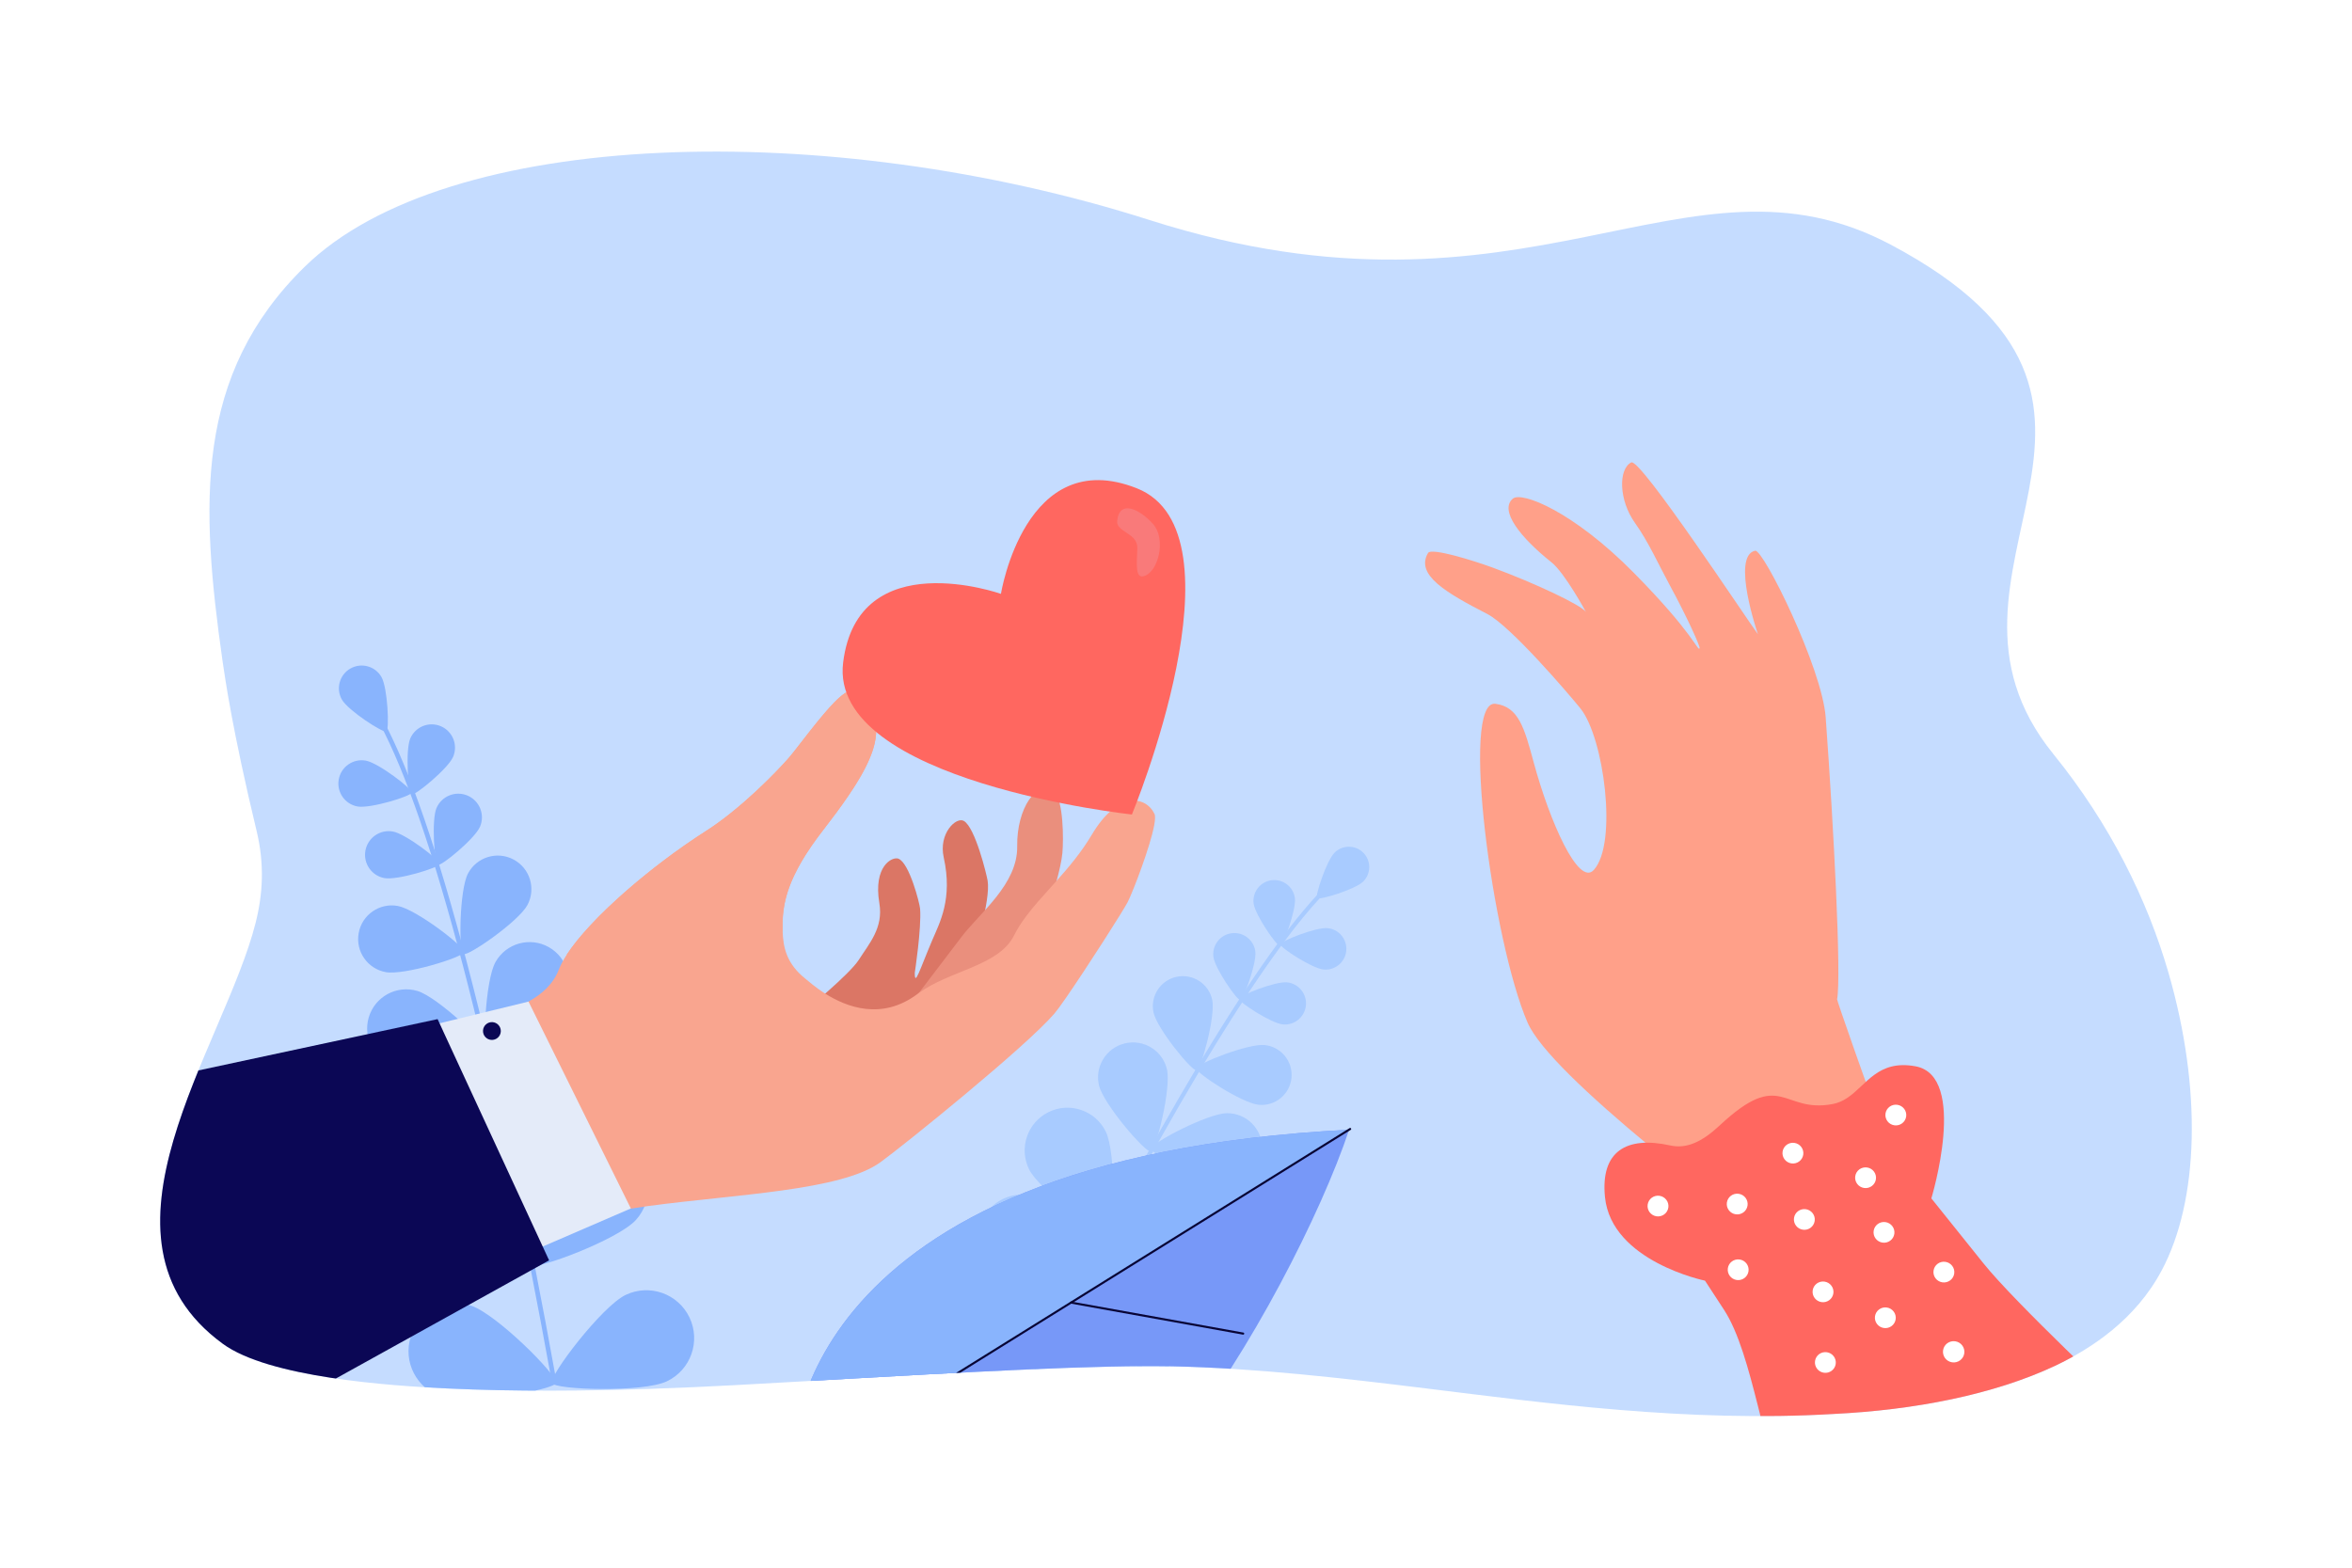 <?xml version="1.0" encoding="utf-8"?>
<!-- Generator: Adobe Illustrator 27.5.0, SVG Export Plug-In . SVG Version: 6.00 Build 0)  -->
<svg version="1.1" id="_x3C_Layer_x3E_" xmlns="http://www.w3.org/2000/svg" xmlns:xlink="http://www.w3.org/1999/xlink" x="0px"
	 y="0px" viewBox="0 0 3000 2000" style="enable-background:new 0 0 3000 2000;" xml:space="preserve">
<rect style="fill:#FFFFFF;" width="3000" height="2000"/>
<g>
	<defs>
		<path id="SVGID_1_" d="M2757.262,1620.761c-33.25,62.653-89.315,99.352-134.979,121.227
			c-79.316,37.462-180.925,56.885-283.148,61.876c-186.828,11.141-369.369-14.039-519.992-32.55
			c-108.179-13.332-216.078-25.818-323.557-28.203c-94.648-1.643-241.593,5.878-480.003,19.642
			c-82.645,4.568-268.14,16.983-445.628,8.56c-73.012-3.411-227.225-13.893-285.954-57.108
			c-183.527-134.278,1.965-378.418,41.953-536.549c9.261-36.482,11.646-74.787,1.404-117.298
			c-31.257-130.234-40.17-194.736-43.497-216.924c-28.203-199.241-36.2-365.089,104.813-503.153
			c181.141-177.355,668.02-190.262,1077.868-59.492c483.091,154.061,683.876-107.34,945.276,31.43
			c383.89,203.872,16.556,414.62,207.379,649.921c72.401,89.376,119.966,186.049,146.906,279.498
			C2808.756,1389.385,2804.826,1531.663,2757.262,1620.761z"/>
	</defs>
	<clipPath id="SVGID_00000146493569543508566090000014954398451319923093_">
		<use xlink:href="#SVGID_1_"  style="overflow:visible;"/>
	</clipPath>
	<g style="opacity:0.5;clip-path:url(#SVGID_00000146493569543508566090000014954398451319923093_);">
		<path style="fill:#8BBAFF;" d="M2757.262,1620.761c-33.25,62.653-89.315,99.352-134.979,121.227
			c-79.316,37.462-180.925,56.885-283.148,61.876c-186.828,11.141-369.369-14.039-519.992-32.55
			c-108.179-13.332-216.078-25.818-323.557-28.203c-94.648-1.643-241.593,5.878-480.003,19.642
			c-82.645,4.568-268.14,16.983-445.628,8.56c-73.012-3.411-227.225-13.893-285.954-57.108
			c-183.527-134.278,1.965-378.418,41.953-536.549c9.261-36.482,11.646-74.787,1.404-117.298
			c-31.257-130.234-40.17-194.736-43.497-216.924c-28.203-199.241-36.2-365.089,104.813-503.153
			c181.141-177.355,668.02-190.262,1077.868-59.492c483.091,154.061,683.876-107.34,945.276,31.43
			c383.89,203.872,16.556,414.62,207.379,649.921c72.401,89.376,119.966,186.049,146.906,279.498
			C2808.756,1389.385,2804.826,1531.663,2757.262,1620.761z"/>
	</g>
	<g style="clip-path:url(#SVGID_00000146493569543508566090000014954398451319923093_);">
		<g>
			<path style="fill:#89B4FD;" d="M706.891,1766.554c0.195,0.004,0.394-0.01,0.594-0.046c1.608-0.29,2.677-1.829,2.387-3.436
				c-75.713-420.167-154.061-719.649-220.612-843.28c-1.478-2.746-2.545-4.727-2.926-5.713c-0.59-1.526-2.308-2.279-3.826-1.693
				c-1.525,0.59-2.282,2.303-1.693,3.827c0.514,1.329,1.54,3.233,3.236,6.383c66.262,123.096,144.392,421.956,219.998,841.524
				C704.303,1765.528,705.514,1766.524,706.891,1766.554z"/>
		</g>
		<g>
			<path style="fill:#89B4FD;" d="M436.113,892.552c7.965,13.932,52.747,42.951,56.724,40.678c3.976-2.273,1.692-55.588-6.272-69.52
				c-7.965-13.932-25.715-18.769-39.646-10.805C432.986,860.87,428.149,878.62,436.113,892.552z"/>
		</g>
		<g>
			<path style="fill:#89B4FD;" d="M523.323,942.108c-6.478,15.086-2.609,69.542,1.697,71.391
				c4.306,1.849,46.455-32.848,52.932-47.934c6.478-15.085-0.5-32.566-15.587-39.044C547.28,920.044,529.8,927.022,523.323,942.108z
				"/>
		</g>
		<g>
			<path style="fill:#89B4FD;" d="M456.06,1028.882c16.156,2.914,68.342-13.119,69.174-17.73
				c0.832-4.611-42.466-37.865-58.622-40.778c-16.157-2.914-31.617,7.822-34.53,23.978
				C429.168,1010.509,439.903,1025.969,456.06,1028.882z"/>
		</g>
		<g>
			<path style="fill:#89B4FD;" d="M632.041,1227.28c-13.539,24.003-16.933,115.576-10.082,119.441
				c6.851,3.864,83.465-46.412,97.003-70.414c13.538-24.002,5.055-54.435-18.947-67.974
				C676.012,1194.795,645.579,1203.278,632.041,1227.28z"/>
		</g>
		<g>
			<path style="fill:#89B4FD;" d="M504.098,1359.918c26.434,7.785,116.42-9.528,118.643-17.073
				c2.222-7.545-64.015-70.869-90.449-78.655c-26.435-7.786-54.176,7.333-61.961,33.767
				C462.546,1324.391,477.663,1352.132,504.098,1359.918z"/>
		</g>
		<g>
			<path style="fill:#89B4FD;" d="M691.61,1336.993c-22.626,25.005-51.343,133.405-44.206,139.863
				c7.137,6.458,112.134-32.921,134.76-57.927c22.626-25.006,20.697-63.619-4.309-86.245
				C752.85,1310.058,714.236,1311.987,691.61,1336.993z"/>
		</g>
		<g>
			<path style="fill:#89B4FD;" d="M510.658,1509.05c33.158,6.149,140.513-26.256,142.268-35.72
				c1.755-9.464-86.844-78.205-120.002-84.354c-33.156-6.148-65.02,15.747-71.17,48.904
				C455.606,1471.038,477.501,1502.901,510.658,1509.05z"/>
		</g>
		<g>
			<path style="fill:#89B4FD;" d="M720.527,1474.489c-22.626,25.005-51.344,133.404-44.207,139.863
				c7.137,6.458,112.134-32.921,134.761-57.927c22.625-25.006,20.696-63.619-4.309-86.245
				C781.766,1447.554,743.153,1449.483,720.527,1474.489z"/>
		</g>
		<g>
			<path style="fill:#89B4FD;" d="M539.575,1646.546c33.157,6.149,140.512-26.256,142.267-35.72
				c1.755-9.463-86.844-78.205-120.001-84.353c-33.157-6.149-65.021,15.746-71.169,48.904
				C484.522,1608.534,506.417,1640.398,539.575,1646.546z"/>
		</g>
		<g>
			<path style="fill:#89B4FD;" d="M798.088,1651.977c-30.445,14.503-98.288,103.791-94.148,112.481
				c4.139,8.69,116.221,12.272,146.666-2.23c30.444-14.503,43.369-50.94,28.866-81.385
				C864.97,1650.399,828.533,1637.475,798.088,1651.977z"/>
		</g>
		<g>
			<path style="fill:#89B4FD;" d="M563.569,1782.016c32.129,10.245,142.693-8.483,145.617-17.653
				c2.924-9.171-76.386-88.449-108.514-98.694c-32.129-10.246-66.479,7.494-76.724,39.623
				C513.701,1737.42,531.441,1771.771,563.569,1782.016z"/>
		</g>
		<g>
			<path style="fill:#89B4FD;" d="M556.763,1030.852c-6.582,15.328-2.65,70.656,1.724,72.535c4.376,1.878,47.2-33.375,53.781-48.702
				c6.582-15.327-0.509-33.088-15.836-39.669C581.104,1008.434,563.344,1015.524,556.763,1030.852z"/>
		</g>
		<g>
			<path style="fill:#89B4FD;" d="M490.453,1120.271c16.416,2.96,69.438-13.329,70.283-18.015
				c0.844-4.685-43.146-38.471-59.562-41.432c-16.415-2.961-32.123,7.947-35.083,24.362
				C463.13,1101.603,474.038,1117.31,490.453,1120.271z"/>
		</g>
		<g>
			<path style="fill:#89B4FD;" d="M596.974,1114.313c-11.105,20.935-11.987,99.734-6.011,102.903
				c5.975,3.17,70.719-41.755,81.824-62.69c11.104-20.935,3.134-46.909-17.8-58.013
				C634.05,1085.408,608.078,1093.378,596.974,1114.313z"/>
		</g>
		<g>
			<path style="fill:#89B4FD;" d="M492.103,1240.23c23.322,4.206,98.65-18.936,99.85-25.593c1.2-6.657-61.297-54.656-84.619-58.862
				c-23.322-4.206-45.637,11.29-49.844,34.611C453.285,1213.709,468.781,1236.024,492.103,1240.23z"/>
		</g>
	</g>
	<g style="opacity:0.5;clip-path:url(#SVGID_00000146493569543508566090000014954398451319923093_);">
		<g>
			<path style="fill:#8BBAFF;" d="M1694.494,1134.097c-0.766,1.022-2.118,2.406-4.343,4.684c-2.267,2.331-4.578,4.759-6.92,7.292
				c-13.69,14.797-28.604,33.022-44.647,54.494c-1.48,1.969-2.959,3.971-4.45,6.004c-13.264,18.002-27.263,38.153-41.964,60.381
				c0,0.01-0.011,0.01-0.011,0.01c-2.576,3.918-5.195,7.899-7.835,11.955c-15.287,23.484-31.298,49.139-47.979,76.849
				c-2.342,3.896-4.705,7.824-7.069,11.806c-16.564,27.785-33.767,57.56-51.567,89.23v0.011c-2.267,4.045-4.556,8.123-6.855,12.232
				c-16.479,29.541-33.448,60.658-50.864,93.307v0.011c-1.064,2.001-2.14,3.992-3.204,6.004c0,0.011,0,0.011-0.011,0.011
				c-1.096,2.087-2.214,4.162-3.321,6.259v0.011c-0.053,0.107-0.117,0.202-0.171,0.309c-16.596,31.276-33.597,63.915-50.96,97.853
				c-1.661,3.257-3.332,6.526-5.014,9.815c0,0.011-0.01,0.032-0.021,0.043c-0.373,0.734-0.756,1.48-1.128,2.214
				c0,0.011,0,0.011,0,0.011c-0.277,0.532-0.543,1.065-0.809,1.597c-11.167,21.919-22.483,44.359-33.927,67.322
				c-2.023,0.096-4.045,0.213-6.068,0.32c11.859-23.782,23.548-47,35.087-69.664c0.447-0.873,0.894-1.746,1.331-2.619
				c0.564-1.107,1.128-2.204,1.693-3.3v-0.011c2.278-4.46,4.546-8.889,6.803-13.296c16.319-31.84,32.319-62.531,47.968-92.019
				c3.566-6.739,7.122-13.402,10.656-20.003c0,0,0-0.011,0.011-0.021c15.84-29.616,31.308-57.943,46.372-84.972
				c4.077-7.292,8.112-14.488,12.115-21.589c0.011,0,0.011-0.011,0.011-0.021c16.266-28.796,32.011-56.006,47.234-81.544
				c0.447-0.734,0.884-1.469,1.32-2.203c0-0.011,0.011-0.011,0.011-0.021c0.17-0.277,0.33-0.564,0.5-0.841
				c0-0.011,0.01-0.011,0.01-0.021c2.459-4.109,4.897-8.154,7.314-12.168l0.011-0.01c16.224-26.891,31.819-51.822,46.723-74.699
				c0.021-0.021,0.032-0.043,0.032-0.053c0.692-1.054,1.384-2.108,2.065-3.151c2.512-3.822,4.982-7.59,7.452-11.295
				c0.011-0.011,0.011-0.021,0.021-0.032c13.669-20.578,26.731-39.356,39.154-56.261c4.609-6.281,9.113-12.274,13.562-18.033
				c0,0,0-0.011,0.011-0.021c13.158-17.107,25.517-31.904,37.014-44.296c2.214-2.374,4.386-4.663,6.526-6.866
				c1.948-1.991,3.353-3.428,3.918-4.184c0.883-1.16,2.544-1.394,3.694-0.511
				C1695.143,1131.276,1695.366,1132.937,1694.494,1134.097z"/>
		</g>
		<g>
			<path style="fill:#8BBAFF;" d="M1738.663,1124.748c-10.252,10.006-55.806,23.937-58.662,21.011
				c-2.856-2.926,12.175-48.129,22.426-58.135c10.252-10.006,26.674-9.807,36.68,0.445
				C1749.114,1098.32,1748.914,1114.742,1738.663,1124.748z"/>
		</g>
		<g>
			<path style="fill:#8BBAFF;" d="M1651.657,1145.906c1.862,14.537-14.808,60.331-18.958,60.863
				c-4.15,0.531-31.822-39.584-33.684-54.121c-1.862-14.536,8.413-27.83,22.95-29.692
				C1636.502,1121.094,1649.796,1131.369,1651.657,1145.906z"/>
		</g>
		<g>
			<path style="fill:#8BBAFF;" d="M1688.12,1236.879c-14.582-1.459-55.446-28.014-55.03-32.177
				c0.416-4.162,45.734-22.091,60.316-20.632c14.583,1.459,25.221,14.464,23.761,29.047
				C1715.707,1227.7,1702.703,1238.339,1688.12,1236.879z"/>
		</g>
		<g>
			<path style="fill:#8BBAFF;" d="M1488.43,1364.034c5.737,23.922-13.799,103.357-20.626,104.994
				c-6.828,1.637-60.265-60.299-66.001-84.22c-5.736-23.921,9.005-47.964,32.927-53.701
				C1458.65,1325.371,1482.693,1340.113,1488.43,1364.034z"/>
		</g>
		<g>
			<path style="fill:#8BBAFF;" d="M1565.735,1509.249c-24.599,0.202-97.595-36.718-97.652-43.74
				c-0.058-7.021,72.321-45.138,96.919-45.341c24.599-0.202,44.704,19.575,44.907,44.174
				C1610.111,1488.941,1590.334,1509.047,1565.735,1509.249z"/>
		</g>
		<g>
			<path style="fill:#8BBAFF;" d="M1410.402,1443.604c13.291,27.01,11.368,127.096,3.658,130.89
				c-7.709,3.794-88.181-55.748-101.472-82.758c-13.291-27.01-2.17-59.681,24.84-72.973
				C1364.439,1405.472,1397.111,1416.593,1410.402,1443.604z"/>
		</g>
		<g>
			<path style="fill:#8BBAFF;" d="M1523.545,1635.651c-29.969-2.851-114.174-56.983-113.36-65.536
				c0.814-8.553,93.715-45.839,123.684-42.988c29.967,2.851,51.95,29.456,49.1,59.424
				C1580.118,1616.518,1553.513,1638.501,1523.545,1635.651z"/>
		</g>
		<g>
			<path style="fill:#8BBAFF;" d="M1351.875,1554.536c13.291,27.01,11.368,127.096,3.659,130.89
				c-7.709,3.793-88.181-55.748-101.473-82.758c-13.29-27.01-2.169-59.681,24.842-72.973
				C1305.912,1516.404,1338.583,1527.526,1351.875,1554.536z"/>
		</g>
		<g>
			<path style="fill:#8BBAFF;" d="M1465.017,1746.583c-29.968-2.85-114.173-56.983-113.359-65.537
				c0.814-8.553,93.715-45.838,123.683-42.988c29.968,2.851,51.951,29.456,49.1,59.424
				C1521.591,1727.45,1494.986,1749.434,1465.017,1746.583z"/>
		</g>
		<path style="fill:#8BBAFF;" d="M1282.195,1755.997c-13.189-27.367-31.439-60.218-40.409-68.124
			c-22.579-19.918-57.017-17.756-76.924,4.822c-17.767,20.141-17.969,49.725-1.767,70.005c-0.001,0.018-0.001,0.034-0.002,0.052
			C1205.637,1760.295,1245.253,1758.039,1282.195,1755.997z"/>
		<g>
			<path style="fill:#8BBAFF;" d="M1419.415,1748.892c-7.846,0.362-15.702,0.724-23.569,1.107c4.599-1.182,8.676-1.874,12.04-1.98
				C1411.825,1747.902,1415.679,1748.2,1419.415,1748.892z"/>
		</g>
		<g>
			<path style="fill:#8BBAFF;" d="M1601.198,1213.882c1.892,14.77-15.046,61.298-19.261,61.838
				c-4.216,0.54-32.332-40.219-34.224-54.988c-1.892-14.77,8.548-28.276,23.318-30.168
				C1585.8,1188.673,1599.307,1199.113,1601.198,1213.882z"/>
		</g>
		<g>
			<path style="fill:#8BBAFF;" d="M1636.195,1306.892c-14.816-1.483-56.335-28.464-55.912-32.692
				c0.424-4.229,46.465-22.445,61.282-20.962c14.816,1.483,25.625,14.696,24.142,29.512
				C1664.225,1297.566,1651.011,1308.374,1636.195,1306.892z"/>
		</g>
		<g>
			<path style="fill:#8BBAFF;" d="M1546.223,1275.665c4.4,20.692-14.16,88.546-20.067,89.801
				c-5.906,1.256-50.466-53.177-54.866-73.869c-4.399-20.692,8.809-41.032,29.5-45.432
				C1521.484,1241.765,1541.824,1254.973,1546.223,1275.665z"/>
		</g>
		<g>
			<path style="fill:#8BBAFF;" d="M1605.372,1409.455c-21.05-2.107-80.035-40.437-79.434-46.446
				c0.602-6.008,66.014-31.888,87.063-29.781c21.049,2.107,36.406,20.879,34.299,41.928
				C1645.193,1396.207,1626.422,1411.563,1605.372,1409.455z"/>
		</g>
	</g>
	<g style="clip-path:url(#SVGID_00000146493569543508566090000014954398451319923093_);">
		<path style="fill:#7798F8;" d="M1012.047,1856.057c0.001,0.027,0.004,0.053,0.005,0.08c228.7-12.56,381.884-18.981,487.911-17.141
			c1.315,0.029,2.63,0.079,3.945,0.11c90.201-112.74,181.149-290.509,216.906-397.834
			C1004.499,1477.536,1011.961,1853.964,1012.047,1856.057z"/>
		<path style="fill:#89B4FD;" d="M1720.596,1441.284c-716.094,36.33-708.635,412.679-708.549,414.773
			c0.001,0.027,0.004,0.053,0.005,0.08c15.418-0.847,30.481-1.665,45.221-2.455c395.794-245.905,211.821-131.532,663.319-412.395
			L1720.596,1441.284z"/>
		<g>
			<path style="fill:#080435;" d="M1722.845,1441.45l-2.668,1.66l-350.367,217.96l-3.394,2.105l-305.871,190.272
				c-0.919,0.044-1.823,0.089-2.742,0.148c-0.934,0.044-1.853,0.089-2.786,0.148l310.48-193.133l352.309-219.176l1.542-0.963
				l2.075-1.29c0.637-0.385,1.453-0.193,1.853,0.43C1723.66,1440.235,1723.468,1441.065,1722.845,1441.45z"/>
		</g>
		<g>
			<path style="fill:#080435;" d="M1365.696,1663.028c-0.602-0.216-0.979-0.844-0.862-1.495c0.13-0.727,0.827-1.21,1.554-1.078
				l219.541,39.6c0.713,0.124,1.207,0.827,1.077,1.553c-0.13,0.727-0.827,1.209-1.553,1.078l-219.541-39.601
				C1365.838,1663.073,1365.765,1663.053,1365.696,1663.028z"/>
		</g>
	</g>
	<g style="clip-path:url(#SVGID_00000146493569543508566090000014954398451319923093_);">
		<path style="fill:#FFA089;" d="M2328.683,915.113c10.226,139.848,20.157,330.646,14.563,359.813
			c-0.543,2.831,141.087,404.329,154.782,411.303c-23.975,21.122-173.552,61.859-198.836,83.692l-53.187-21.03
			c0,0-100.434-252.334-141.649-286.45c-78.323-64.842-141.347-124.275-155.934-157.882
			c-44.722-103.033-86.318-412.647-40.932-406.688c29.729,3.896,36.851,30.846,49.077,75.907
			c19.682,72.531,56.55,157.801,76.304,136.108c30.88-33.938,12.869-169.101-17.025-206.104
			c-15.857-19.607-89.189-105.172-118.679-120.406c-52.378-27.035-92.2-49.891-75.7-77.89c4.219-7.141,58.597,9.864,82.454,18.639
			c52.938,19.474,113.628,47.962,119.017,56.684c0,0-27.096-49.962-43.896-63.338c-39.532-31.505-67.072-66.099-49.424-81.298
			c11.173-9.613,76.85,16.086,154.27,94.531c77.397,78.443,81.755,101.18,84.017,96.279c0.889-1.908-15.83-39.464-37.944-80.091
			c-14.623-26.877-27.358-55.689-44.42-79.571c-20.938-29.298-21.426-69.013-4.834-77.395
			c11.419-5.776,145.871,197.883,161.574,219.246c0,0-34.516-99.902-3.591-106.595
			C2249.069,700.337,2324.072,852.122,2328.683,915.113z"/>
		<path style="fill:#FF6760;" d="M2709.503,1792.573c-41.957,13.633,0,0-45.586,13.965c-30.552,9.356-61.877,18.773-93.915,28.237
			c-73.752,21.751-208.434,61.97-288.844,83.78c-31.935-61.702-44.768-189.862-82.013-247.32
			c-14.785-22.845-24.408-37.41-24.408-37.41s-119.271-24.509-127.561-106.509c-5.943-58.691,27.517-78.345,83.257-65.976
			l0.015-0.004c20.544,4.567,40.338-4.33,62.887-25.422c79.179-74.094,79.619-15.101,144.305-27.421
			c6.824-1.304,12.717-4.008,18.098-7.519c24.869-16.201,39.175-49.57,87.58-40.61c67.528,12.517,20.146,168.497,20.146,168.497
			s50.062,62.418,66.524,82.969C2570.625,1662.559,2709.503,1792.573,2709.503,1792.573z"/>
		<g>
			<path style="fill:#FFFFFF;" d="M2203.876,1617.978c1.054-7.223,7.81-12.218,15.09-11.157c7.279,1.061,12.327,7.775,11.273,14.997
				c-1.054,7.222-7.809,12.217-15.089,11.157C2207.87,1631.914,2202.823,1625.2,2203.876,1617.978z"/>
			<path style="fill:#FFFFFF;" d="M2466.268,1620.968c1.054-7.222,7.809-12.217,15.089-11.157
				c7.279,1.059,12.326,7.775,11.273,14.997c-1.054,7.222-7.809,12.217-15.089,11.157
				C2470.261,1634.904,2465.214,1628.19,2466.268,1620.968z"/>
			<path style="fill:#FFFFFF;" d="M2389.867,1570.281c1.054-7.222,7.809-12.218,15.089-11.158s12.327,7.775,11.273,14.997
				c-1.053,7.222-7.809,12.217-15.089,11.157C2393.861,1584.218,2388.813,1577.503,2389.867,1570.281z"/>
			<path style="fill:#FFFFFF;" d="M2391.578,1679.226c1.054-7.221,7.809-12.217,15.089-11.157s12.327,7.775,11.273,14.997
				c-1.054,7.223-7.809,12.217-15.088,11.156C2395.572,1693.164,2390.525,1686.449,2391.578,1679.226z"/>
			<path style="fill:#FFFFFF;" d="M2315.096,1736.288c1.053-7.222,7.808-12.217,15.087-11.158
				c7.28,1.061,12.327,7.776,11.274,14.997c-1.054,7.223-7.809,12.219-15.089,11.158S2314.042,1743.51,2315.096,1736.288z"/>
			<path style="fill:#FFFFFF;" d="M2478.415,1722.62c1.081-7.409,8.01-12.533,15.478-11.445c7.467,1.088,12.645,7.975,11.564,15.384
				c-1.081,7.408-8.01,12.533-15.478,11.445C2482.51,1736.916,2477.334,1730.028,2478.415,1722.62z"/>
			<path style="fill:#FFFFFF;" d="M2312.108,1646.19c1.054-7.221,7.809-12.217,15.089-11.157s12.327,7.775,11.274,14.997
				c-1.054,7.222-7.809,12.217-15.089,11.157C2316.102,1660.127,2311.055,1653.412,2312.108,1646.19z"/>
			<path style="fill:#FFFFFF;" d="M2288.282,1553.815c1.054-7.222,7.809-12.217,15.089-11.157
				c7.279,1.059,12.327,7.775,11.273,14.996c-1.054,7.223-7.809,12.218-15.089,11.158
				C2292.276,1567.751,2287.229,1561.037,2288.282,1553.815z"/>
			<path style="fill:#FFFFFF;" d="M2273.701,1469.224c1.054-7.222,7.809-12.217,15.089-11.158
				c7.28,1.061,12.327,7.776,11.273,14.998c-1.054,7.221-7.809,12.217-15.089,11.157
				C2277.694,1483.161,2272.647,1476.447,2273.701,1469.224z"/>
			<path style="fill:#FFFFFF;" d="M2101.621,1536.724c1.053-7.222,7.809-12.217,15.089-11.157
				c7.279,1.061,12.327,7.775,11.273,14.997c-1.054,7.223-7.809,12.217-15.089,11.157
				C2105.614,1550.66,2100.567,1543.946,2101.621,1536.724z"/>
			<path style="fill:#FFFFFF;" d="M2202.645,1534.157c1.053-7.222,7.809-12.217,15.088-11.156c7.28,1.06,12.328,7.774,11.274,14.997
				c-1.054,7.221-7.809,12.217-15.089,11.157S2201.591,1541.38,2202.645,1534.157z"/>
			<path style="fill:#FFFFFF;" d="M2366.387,1500.581c1.054-7.222,7.809-12.217,15.089-11.157
				c7.28,1.059,12.327,7.775,11.273,14.997c-1.054,7.221-7.809,12.217-15.089,11.157
				C2370.381,1514.518,2365.333,1507.804,2366.387,1500.581z"/>
			<path style="fill:#FFFFFF;" d="M2404.975,1420.621c1.054-7.223,7.809-12.219,15.089-11.158
				c7.28,1.061,12.327,7.775,11.273,14.997c-1.053,7.222-7.809,12.217-15.089,11.158
				C2408.968,1434.558,2403.92,1427.843,2404.975,1420.621z"/>
		</g>
	</g>
	<g style="clip-path:url(#SVGID_00000146493569543508566090000014954398451319923093_);">
		<g>
			<path style="fill:#DB7665;" d="M1263.608,1323.562c0,0-29.579-62.563-25.276-85.88c4.302-23.317,25.591-89.303,21.369-114.291
				c-1.315-7.779-15.744-67.501-30.24-76.039c-9.807-5.776-32.511,15.935-25.75,46.447c11.751,53.035-5.22,83.525-14.606,105.598
				c-16.01,37.649-22.432,60.186-22.315,41.662c0,0,8.722-56.8,6.795-81.734c-0.52-6.737-13.711-58.719-27.793-63.902
				c-7.618-2.805-32.177,9.256-24.164,56.905c5.267,31.315-12.823,51.179-26.296,72.283c-11.661,18.266-67.162,63.755-67.162,63.755
				l71.291,57.938L1263.608,1323.562z"/>
			<path style="fill:#EA8F7D;" d="M1313.777,1224.559c0,0,37.454-96.336,41.308-136.266c1.545-16.017,1.658-69.003-11.174-78.607
				c-21.181-15.852-47.22,21.362-46.457,70.006c0.756,48.267-47.455,84.564-71.103,115.657
				c-58.789,77.304-94.224,123.83-94.224,123.83L1313.777,1224.559z"/>
			<path style="fill:#F9A58F;" d="M1446.307,1132.528c-3.53,8.812-6.43,15.495-7.908,18.286c-1.622,3.065-5.405,9.385-10.578,17.735
				c-22.4,36.174-70.883,110.588-82.971,124.616c-36.594,42.539-192.378,168.259-221.982,189.678
				c-50.136,36.285-184.779,40.752-296.525,55.828c-7.476,1.004-14.932,2.117-22.377,3.331h-0.033
				c-40.896,6.661-81.228,16.323-120.646,28.94c-12.496,3.971-24.881,8.251-37.179,12.828c-5.537,2.073-11.073,4.191-16.567,6.386
				c-54.724-63.803-97.198-125.157-130.196-184.14c-4.159-24.452-7.82-48.108-10.963-71.049c16.41-4.026,31.873-7.885,45.902-11.492
				h0.011c11.294-2.923,21.672-5.67,30.859-8.184h0.012c14.834-4.091,26.569-7.588,34.124-10.291
				c19.344-6.915,49.629-13.334,74.688-27.153l0.022-0.01c0.013-0.012,0.023-0.012,0.033-0.012l0.022-0.011
				c16.951-9.351,31.478-22.08,38.646-40.653c2.228-5.756,5.57-12.043,9.893-18.727c0.541-0.839,1.093-1.676,1.655-2.526
				c0.926-1.378,1.885-2.78,2.9-4.191c0.539-0.762,1.091-1.521,1.643-2.294c1.677-2.295,3.464-4.644,5.327-7.015
				c0.276-0.331,0.541-0.673,0.806-1.014c0.727-0.905,1.455-1.82,2.206-2.736c0.748-0.914,1.51-1.841,2.282-2.767
				c0.65-0.772,1.301-1.555,1.974-2.339c6.473-7.621,13.774-15.517,21.704-23.558c0.463-0.485,0.937-0.959,1.424-1.444h0.01
				c7.247-7.292,15.022-14.69,23.183-22.113c1.224-1.114,2.46-2.227,3.694-3.342c1.346-1.202,2.703-2.415,4.07-3.617
				c1.313-1.158,2.626-2.317,3.961-3.474c0.044-0.045,0.088-0.09,0.131-0.122c1.279-1.115,2.57-2.228,3.872-3.352
				c1.765-1.512,3.54-3.022,5.326-4.545c1.026-0.872,2.063-1.743,3.111-2.613c1.565-1.313,3.133-2.615,4.72-3.927
				c4.742-3.904,9.551-7.798,14.415-11.646c1.621-1.279,3.253-2.559,4.886-3.828c1.632-1.268,3.264-2.536,4.908-3.805
				c0.01-0.011,0.01,0,0.01,0c1.644-1.268,3.287-2.525,4.942-3.771c3.264-2.482,6.541-4.93,9.838-7.346
				c1.059-0.784,2.128-1.566,3.199-2.349c3.971-2.901,7.94-5.746,11.922-8.547c1.555-1.092,3.111-2.174,4.654-3.254
				c4.665-3.232,9.32-6.397,13.952-9.475c0.949-0.628,1.896-1.256,2.857-1.885c2.845-1.877,5.69-3.707,8.513-5.515
				c0.685-0.442,1.368-0.871,2.052-1.335c2.052-1.323,4.114-2.702,6.177-4.136c0.682-0.463,1.367-0.937,2.061-1.422
				c0.685-0.462,1.368-0.948,2.053-1.444c2.744-1.941,5.491-3.949,8.216-5.99c1.368-1.013,2.724-2.05,4.081-3.098
				c0.672-0.519,1.356-1.048,2.04-1.567c1.344-1.048,2.69-2.107,4.025-3.187c2.857-2.273,5.68-4.577,8.47-6.904
				c0.829-0.684,1.644-1.367,2.46-2.062c0.982-0.816,1.953-1.644,2.922-2.47c1.292-1.115,2.582-2.217,3.85-3.321
				c4.456-3.882,8.802-7.775,12.982-11.635c0.892-0.817,1.775-1.644,2.657-2.46c1.467-1.367,2.923-2.725,4.346-4.081
				c0.739-0.704,1.479-1.401,2.206-2.106c0.01,0,0.01,0,0.01,0c2.626-2.514,5.173-4.985,7.611-7.39
				c1.036-1.026,2.062-2.04,3.066-3.044c2.018-2.007,3.959-3.97,5.813-5.867c0.926-0.949,1.83-1.875,2.712-2.791
				c3.331-3.452,6.364-6.661,9.033-9.562c0.331-0.364,0.662-0.727,0.992-1.081c0.331-0.353,0.651-0.694,0.949-1.035
				c0.319-0.355,0.618-0.686,0.927-1.027c0.308-0.331,0.606-0.662,0.882-0.982c0.541-0.595,1.058-1.179,1.566-1.742
				c0.574-0.64,1.115-1.258,1.632-1.854c1.223-1.412,2.747-3.263,4.51-5.481c0.562-0.695,1.148-1.434,1.765-2.206
				c0.938-1.202,1.941-2.47,2.989-3.816c0.342-0.452,0.706-0.904,1.059-1.367c5.393-6.948,11.955-15.484,18.881-24.198
				c0.915-1.158,1.853-2.327,2.78-3.485c1.874-2.338,3.76-4.676,5.646-6.97c0.641-0.772,1.268-1.533,1.898-2.305
				c0.627-0.761,1.256-1.523,1.896-2.272c0.629-0.75,1.247-1.5,1.874-2.239c0.937-1.113,1.875-2.217,2.813-3.298
				c0.465-0.54,0.937-1.081,1.402-1.61c3.254-3.739,6.43-7.246,9.462-10.389c0.442-0.442,0.873-0.883,1.301-1.324
				c0.431-0.441,0.849-0.86,1.269-1.268c0.419-0.419,0.838-0.827,1.247-1.225c0.826-0.805,1.644-1.577,2.437-2.293
				c0.794-0.728,1.567-1.412,2.326-2.063c0.376-0.331,0.751-0.64,1.126-0.938c1.389-1.136,2.702-2.129,3.936-2.923
				c0.199-0.132,0.409-0.264,0.606-0.386c0.199-0.133,0.399-0.254,0.597-0.364c1.268-0.728,2.425-1.257,3.473-1.555
				c0.232-0.066,0.476-0.11,0.717-0.154c0.243-0.033,0.497-0.044,0.762-0.044c0.32,0,0.661,0.022,1.003,0.076
				c0.199,0.023,0.398,0.055,0.596,0.1c0.156,0.033,0.31,0.077,0.475,0.121c0.099,0.023,0.197,0.044,0.297,0.089
				c0.132,0.033,0.265,0.066,0.397,0.121c1.269,0.419,2.615,1.092,4.026,1.985c0.21,0.122,0.42,0.264,0.629,0.408
				c0.418,0.276,0.849,0.573,1.279,0.893c0.21,0.155,0.43,0.32,0.639,0.485c0.651,0.497,1.313,1.026,1.974,1.6
				c0.442,0.375,0.883,0.772,1.324,1.18c0.44,0.407,0.882,0.826,1.323,1.257l0.662,0.662c0.44,0.441,0.882,0.894,1.335,1.357
				c1.863,1.975,3.716,4.158,5.469,6.441c0.31,0.408,0.618,0.816,0.927,1.224c1.621,2.173,3.155,4.434,4.533,6.705
				c0.353,0.563,0.683,1.137,1.004,1.699c0.662,1.125,1.268,2.261,1.832,3.375c0.142,0.276,0.286,0.563,0.417,0.839
				c0.816,1.676,1.523,3.32,2.085,4.908c0.176,0.507,0.353,1.014,0.506,1.51c0.156,0.508,0.3,1.016,0.421,1.512
				c0.066,0.242,0.121,0.484,0.176,0.727c0.11,0.485,0.198,0.96,0.276,1.422c0.551,3.452,0.771,6.993,0.683,10.633
				c0,0.297-0.011,0.595-0.022,0.893c-0.01,0.385-0.033,0.771-0.055,1.157v0.065c-0.022,0.441-0.055,0.883-0.088,1.325
				c-0.033,0.364-0.055,0.727-0.099,1.103c-0.189,2.072-0.475,4.18-0.861,6.308c-0.076,0.497-0.176,0.992-0.276,1.489
				c-0.1,0.529-0.21,1.068-0.331,1.599c-0.111,0.541-0.232,1.07-0.364,1.61c-0.628,2.702-1.411,5.459-2.337,8.261
				c-0.176,0.563-0.364,1.135-0.563,1.698c-0.386,1.136-0.794,2.282-1.236,3.441c-1.445,3.806-3.12,7.733-5.039,11.768
				c-0.255,0.552-0.519,1.093-0.784,1.644c-0.806,1.666-1.644,3.341-2.536,5.039c-0.332,0.651-0.673,1.302-1.027,1.954
				c-0.771,1.466-1.588,2.955-2.426,4.455c-0.418,0.749-0.848,1.5-1.278,2.261c-0.431,0.761-0.873,1.52-1.323,2.293
				c-2.02,3.475-4.192,7.027-6.496,10.677c-0.045,0.054-0.089,0.121-0.122,0.176c-4.621,7.29-9.804,14.945-15.54,23.007
				c-1.157,1.621-2.327,3.264-3.541,4.918c-1.036,1.457-2.116,2.923-3.209,4.412c-0.617,0.849-1.246,1.698-1.874,2.559
				c-5.128,6.926-10.599,14.14-16.433,21.661c-0.685,0.882-1.357,1.753-2.018,2.626c-0.661,0.86-1.313,1.72-1.954,2.569
				c-0.65,0.86-1.289,1.709-1.906,2.547c-0.629,0.848-1.247,1.676-1.853,2.515c-1.842,2.503-3.607,4.962-5.294,7.378
				c-0.561,0.804-1.114,1.6-1.654,2.394c-2.747,3.97-5.282,7.83-7.643,11.569c-0.474,0.749-0.938,1.5-1.389,2.238
				c-0.409,0.651-0.795,1.291-1.18,1.929c-0.309,0.497-0.619,1.005-0.905,1.501c-3.971,6.628-7.356,12.904-10.235,18.893
				c-0.418,0.871-0.828,1.742-1.235,2.602c-0.055,0.111-0.111,0.232-0.154,0.342c-0.386,0.85-0.772,1.687-1.148,2.525
				c-0.143,0.331-0.286,0.651-0.429,0.982c-0.74,1.709-1.445,3.398-2.118,5.062c-0.397,0.993-0.782,1.963-1.147,2.934
				c-0.32,0.861-0.628,1.709-0.937,2.56c-0.066,0.175-0.131,0.341-0.187,0.517c-0.233,0.651-0.453,1.29-0.673,1.93
				c-0.277,0.817-0.542,1.622-0.794,2.416c-0.486,1.489-0.928,2.956-1.345,4.401c-0.067,0.198-0.122,0.386-0.166,0.584
				c-0.198,0.705-0.396,1.4-0.574,2.084c-0.176,0.662-0.353,1.323-0.507,1.975c-0.418,1.644-0.794,3.264-1.125,4.864
				c-0.319,1.488-0.606,2.966-0.86,4.433c-0.133,0.727-0.255,1.456-0.365,2.184c-0.121,0.716-0.23,1.444-0.331,2.161
				c-0.331,2.261-0.583,4.489-0.783,6.683c-0.054,0.596-0.11,1.192-0.155,1.788c-0.055,0.673-0.098,1.355-0.142,2.029
				c-0.355,5.316-0.398,10.489-0.265,15.617c0.01,0.376,0.021,0.75,0.032,1.125c0.673,20.967,4.688,42.043,29.491,61.642
				c2.978,2.338,11.856,10.443,24.815,18.638h0.012c27.12,17.162,72.108,34.72,117.778,0.43c0.541-0.408,1.07-0.794,1.622-1.192
				l0.022-0.01c0,0,0,0,0.01-0.022c19.742-14.259,44.525-22.785,66.979-32.326c0.012,0,0.012-0.011,0.024-0.011
				c23.502-9.992,44.49-21.098,54.449-41.061c4.28-8.57,9.629-16.763,15.706-24.859c8.99-11.989,19.587-23.724,30.65-36.02
				c2.625-2.913,5.282-5.858,7.941-8.847l0.022-0.01l0.011-0.011c15.561-17.437,31.52-36.319,44.909-58.85
				c32.68-54.925,68.248-50.26,79.851-26.548C1477.385,1048.199,1458.262,1102.627,1446.307,1132.528z"/>
			<polygon style="fill:#E4EBF9;" points="655.692,1606.086 804.649,1541.699 674.139,1277.793 529.788,1313.007 			"/>
			<path style="fill:#0B0755;" d="M276.508,1842.851c4.407-19.567-66.689-87.431-90.936-190.547
				c-27.21-115.715-8.235-266.959-8.661-270.342c47.094-10.158,381.262-81.806,381.262-81.806l2.47,5.305v0.013l0.01,0.021
				l4.511,9.772v0.022h-0.012v0.01l118.132,255.619v0.022l0.022,0.011l8.934,19.345l8.15,17.614L276.508,1842.851z"/>
			<path style="fill:#0B0755;" d="M634.953,1323.842c-4.697,4.154-11.872,3.715-16.027-0.981c-4.154-4.697-3.715-11.872,0.98-16.027
				c4.697-4.156,11.873-3.717,16.027,0.981C640.089,1312.51,639.649,1319.686,634.953,1323.842z"/>
		</g>
		<path style="fill:#F9A58F;" d="M722.594,1218.426c30.182-46.821,107.687-113.466,178.089-158.414
			c43.881-28.008,89.301-74.658,105.802-93.585c12.953-14.885,58.504-79.245,75.292-83.983c9.89-2.759,32.638,24.981,35.083,40.51
			c5.265,33.289-19.089,74.368-67.176,136.407c-45.836,59.122-52.338,93.989-51.477,126.83c0.023,0.757,0.051,1.494,0.071,2.251
			L722.594,1218.426z"/>
	</g>
	<path style="clip-path:url(#SVGID_00000146493569543508566090000014954398451319923093_);fill:#FF6760;" d="M1450.008,622.922
		c-142.646-56.378-173.312,134.703-173.312,134.703s-182.419-64.62-201.267,87.6c-18.849,152.221,368.327,193.895,368.327,193.895
		S1592.653,679.299,1450.008,622.922z"/>
	<path style="clip-path:url(#SVGID_00000146493569543508566090000014954398451319923093_);fill:#F97A7A;" d="M1424.949,664.555
		c-1.474,14.394,26.663,15.335,25.729,35.184c-1.045,22.206-2.324,38.511,8.529,35.237c18.582-5.606,28.549-47.581,11.42-66.614
		C1453.497,649.329,1427.771,636.992,1424.949,664.555z"/>
</g>
</svg>
